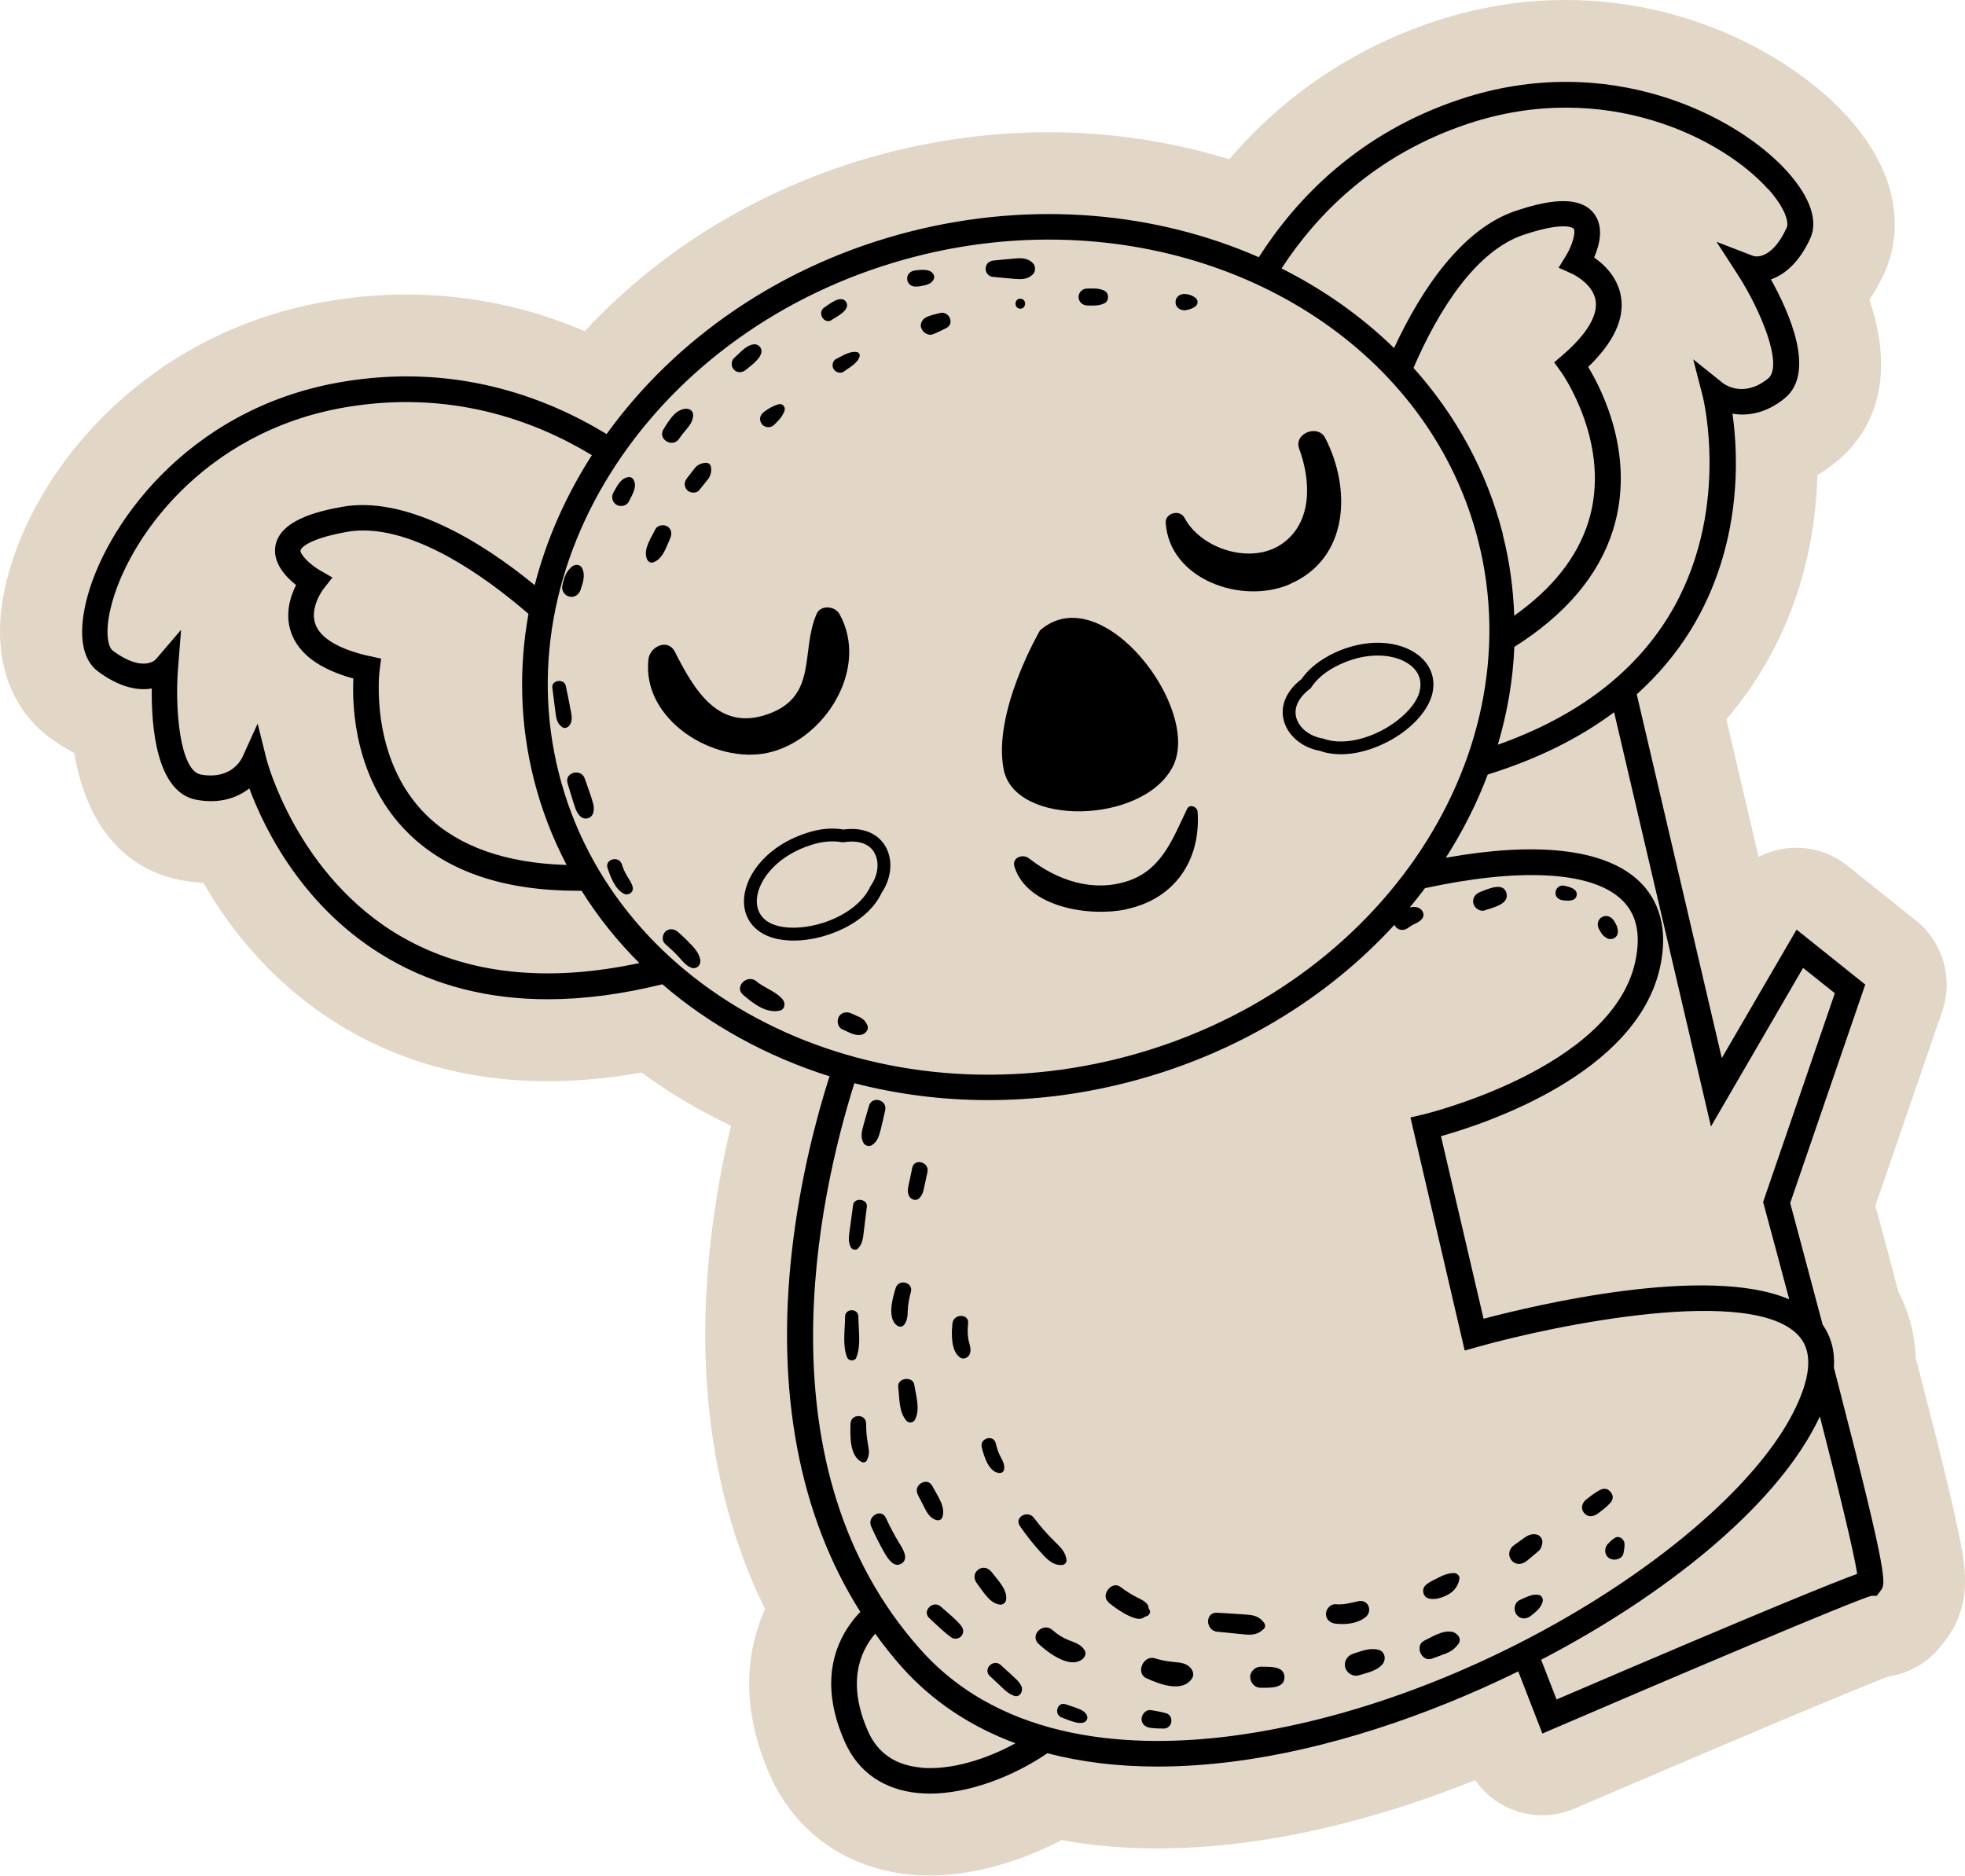 <?xml version="1.0" encoding="UTF-8"?>
<svg id="Layer_2" data-name="Layer 2" xmlns="http://www.w3.org/2000/svg" viewBox="0 0 141.63 135.2">
  <g id="Layer_1-2" data-name="Layer 1">
    <g>
      <path d="m52.69,81.13c-.58,2.43-1.11,5.23-1.46,8.27-1.15,9.96.2,19.07,3.91,26.58-1.22,2.74-1.94,6.83.37,12.01,1.83,4.11,5.53,6.71,10.14,7.14.45.04.91.06,1.37.06,3.01,0,6.41-.93,9.49-2.55,2.19.4,4.5.6,6.9.6,2,0,4.09-.14,6.22-.41,5.31-.68,10.99-2.22,16.69-4.51.63.91,1.52,1.64,2.56,2.07.73.31,1.51.46,2.28.46s1.59-.16,2.33-.48l.88-.38c10.01-4.3,19.22-8.18,21.72-9.14,1.52-.22,2.91-1.02,3.85-2.26l.28-.36c1.93-2.52,1.43-5.21,1.1-6.98-.41-2.18-1.33-6.02-3.1-12.83l-.15-.56c-.05-1.68-.47-3.27-1.23-4.7-.66-2.51-1.26-4.73-1.67-6.24l4.82-14.03c.81-2.36.05-4.97-1.89-6.53l-4.95-3.96c-1.05-.84-2.36-1.29-3.69-1.29-.36,0-.72.03-1.08.1-.57.11-1.12.3-1.63.56l-2.32-9.92c.9-1.05,1.7-2.15,2.42-3.31,3.1-5.02,4.03-10.19,4.14-14.29.45-.27.89-.58,1.32-.92,2.02-1.63,4.64-5.16,2.43-11.72.38-.56.74-1.2,1.07-1.91.76-1.65,2.04-6.04-2.58-11.21C129.74,4.56,122.31,0,112.84,0h0c-3.19,0-6.37.52-9.47,1.55-5.8,1.93-10.83,5.32-14.77,9.93-4.17-1.28-8.59-1.95-13.03-1.95-3.8,0-7.63.48-11.37,1.42-8.62,2.18-16.29,6.7-22.05,12.92-4.12-1.76-8.43-2.64-12.88-2.64-1.93,0-3.9.17-5.85.52C10.41,24.04,2.38,33.86.44,42.02c-1.61,6.74,1.6,10,3.06,11.09.63.47,1.25.86,1.85,1.17,1.17,6.83,5.15,8.69,7.71,9.17.53.1,1.07.16,1.6.19,2.04,3.55,5.32,7.66,10.43,10.61,4.24,2.45,9.08,3.69,14.38,3.69,2.16,0,4.43-.21,6.77-.63,2.01,1.47,4.17,2.76,6.46,3.84Z" style="fill: #e2d6c7; stroke-width: 0px;"/>
      <path d="m134.4,113.27c.14-.04.22-.06.27-.07-.1.01-.19.03-.27.07Z" style="stroke-width: 0px;"/>
      <path d="m92.97,42.1c4.3-1.86,4.42-6.92,2.54-10.54-.53-1.01-2.28-.31-1.87.79.84,2.26.99,5.27-1.21,6.83-2.19,1.56-5.84.43-7.06-1.86-.33-.62-1.4-.35-1.35.37.27,4.08,5.49,5.92,8.95,4.42Z" style="stroke-width: 0px;"/>
      <path d="m63.47,81.46c.12-.47.22-.94.33-1.42.18-.76-.96-1.08-1.17-.32-.13.47-.27.93-.4,1.4-.12.44-.22.85.01,1.27.11.2.4.28.6.16.4-.25.51-.65.63-1.09Z" style="stroke-width: 0px;"/>
      <path d="m61.85,89.98c.35-.35.36-.83.42-1.3.07-.57.14-1.14.21-1.7.07-.56-.91-.69-.99-.13-.08.57-.15,1.13-.23,1.7-.06.47-.17.94.07,1.37.11.18.37.22.52.07Z" style="stroke-width: 0px;"/>
      <path d="m61.71,97.87c.37-.85.16-2.05.16-2.96,0-.62-.96-.62-.96,0,0,.91-.21,2.11.16,2.96.11.25.54.25.65,0Z" style="stroke-width: 0px;"/>
      <path d="m62.43,102.62c0-.73-1.11-.72-1.13,0-.02.86-.08,2.31.8,2.76.12.06.3.04.37-.1.22-.42.17-.72.09-1.17-.09-.5-.14-.98-.13-1.49Z" style="stroke-width: 0px;"/>
      <path d="m64.97,112.71c.57-.35.09-1.08-.15-1.47-.36-.59-.68-1.2-.97-1.83-.34-.72-1.38-.09-1.06.62.28.63.59,1.25.93,1.85.22.39.69,1.18,1.25.83Z" style="stroke-width: 0px;"/>
      <path d="m69.27,117.18c-.43-.51-.96-.93-1.46-1.37-.56-.5-1.38.32-.83.83.53.48,1.03,1,1.62,1.41.22.15.56.06.71-.14.17-.23.14-.51-.04-.72Z" style="stroke-width: 0px;"/>
      <path d="m72.92,120.74c-.26-.24-.53-.48-.79-.72-.53-.48-1.31.29-.79.79.27.26.54.51.82.77.28.27.55.52.93.66.43.15.68-.36.53-.69-.15-.33-.44-.57-.7-.8Z" style="stroke-width: 0px;"/>
      <path d="m77.88,123.23c-.35-.15-.72-.26-1.08-.38-.6-.21-.87.75-.26.96.39.13,1.61.75,1.82.09.09-.29-.24-.56-.47-.66Z" style="stroke-width: 0px;"/>
      <path d="m84.03,123.49c-.37-.1-.73-.17-1.11-.22-.34-.04-.64.32-.64.64,0,.38.29.59.64.64.32.04.64.05.96.05.63,0,.77-.94.15-1.11Z" style="stroke-width: 0px;"/>
      <path d="m66.28,86.35c.24-.26.29-.56.36-.9.07-.32.14-.65.21-.97.15-.72-.95-1.02-1.1-.3-.07.32-.13.65-.2.97-.07.33-.18.66-.06.99.11.32.53.49.79.21Z" style="stroke-width: 0px;"/>
      <path d="m65.14,95.53c.26-.32.28-.68.29-1.08.02-.45.1-.88.22-1.31.21-.7-.87-.99-1.09-.3-.22.71-.63,2.13.07,2.69.14.11.37.16.5,0Z" style="stroke-width: 0px;"/>
      <path d="m65.95,102.33c.39-.76.07-1.71-.05-2.51-.1-.65-1.24-.51-1.16.16.1.8.03,1.8.6,2.44.16.18.5.14.61-.08Z" style="stroke-width: 0px;"/>
      <path d="m66.15,107.74c.19.36.37.73.56,1.09.17.33.43.66.81.75.13.03.32-.02.38-.16.32-.76-.36-1.64-.7-2.3-.36-.7-1.41-.08-1.05.61Z" style="stroke-width: 0px;"/>
      <path d="m72.1,115.67c.17.01.37-.14.41-.31.14-.76-.6-1.46-1.02-2.02-.24-.32-.64-.46-.99-.19-.35.27-.32.69-.07,1.01.43.55.91,1.45,1.68,1.51Z" style="stroke-width: 0px;"/>
      <path d="m74.86,118.5c.66.61,2.22,1.82,3.14,1.11.2-.16.32-.41.17-.66-.25-.42-.71-.55-1.14-.72-.43-.17-.83-.42-1.17-.73-.68-.6-1.67.37-1,1Z" style="stroke-width: 0px;"/>
      <path d="m82.65,120.98c.89.41,2.58,1.07,3.27,0,.16-.25.07-.54-.1-.74-.3-.37-.79-.4-1.24-.44-.46-.05-.89-.12-1.33-.26-.84-.27-1.43,1.06-.61,1.44Z" style="stroke-width: 0px;"/>
      <path d="m90.11,120.9c.02.4.33.77.76.76.57-.01,1.71.09,1.71-.76s-1.13-.74-1.71-.76c-.4,0-.78.36-.76.76Z" style="stroke-width: 0px;"/>
      <path d="m99.35,118.92c-.63-.16-1.23.1-1.83.29-.41.13-.68.56-.56.99.11.41.57.69.99.56.58-.18,1.27-.31,1.68-.78.3-.34.21-.94-.28-1.06Z" style="stroke-width: 0px;"/>
      <path d="m69.2,97.86c.27.18.61-.01.71-.29.12-.37-.06-.7-.12-1.07-.06-.37-.05-.74-.01-1.11.07-.72-1.05-.71-1.13,0-.08.73-.12,2.01.55,2.46Z" style="stroke-width: 0px;"/>
      <path d="m72.07,106.18c.13,0,.26-.09.29-.22.09-.34-.09-.66-.24-.95-.17-.31-.27-.63-.35-.97-.15-.66-1.17-.38-1.01.28.15.62.51,1.86,1.32,1.86Z" style="stroke-width: 0px;"/>
      <path d="m74.89,111.76c.44.49.93,1.1,1.65,1.05.17-.01.34-.14.33-.33-.05-.66-.52-1.02-.96-1.47-.5-.5-.96-1.03-1.39-1.6-.44-.59-1.45-.04-1.01.59.42.61.88,1.2,1.37,1.75Z" style="stroke-width: 0px;"/>
      <path d="m79.89,115.51c.45.36.91.69,1.43.94.26.12.54.25.83.24.17,0,.27-.09.4-.16.01,0,.13-.04.18-.07.11-.07.2-.23.15-.36-.01-.03-.07-.15-.09-.17-.01-.08-.02-.15-.06-.23-.14-.24-.43-.38-.67-.5-.46-.23-.89-.49-1.3-.81-.63-.48-1.48.61-.85,1.11Z" style="stroke-width: 0px;"/>
      <path d="m87.73,117.62c.64.06,1.28.13,1.92.19.6.06.99.03,1.44-.39.14-.13.11-.33,0-.47-.39-.5-.82-.54-1.44-.58-.64-.04-1.28-.08-1.92-.12-.89-.05-.86,1.28,0,1.37Z" style="stroke-width: 0px;"/>
      <path d="m97.91,115.42c-.56.12-1.05.27-1.64.22-.38-.03-.7.35-.7.7,0,.41.32.66.7.7.71.08,1.54,0,2.13-.45.56-.43.25-1.32-.49-1.17Z" style="stroke-width: 0px;"/>
      <path d="m102.99,115.23c.48.11,1.02-.08,1.44-.32.42-.24.7-.66.76-1.13.03-.21-.2-.39-.39-.39-.37,0-.75.13-1.08.31-.32.17-.71.32-.98.58-.3.29-.17.85.25.95Z" style="stroke-width: 0px;"/>
      <path d="m110.03,112.53c.21-.18.42-.35.63-.53.09-.08.19-.15.28-.24.16-.17.21-.38.23-.6.02-.23-.19-.51-.42-.55-.39-.07-.63.06-.94.28-.22.16-.44.32-.67.48-.36.25-.49.71-.21,1.08.28.37.76.36,1.1.07Z" style="stroke-width: 0px;"/>
      <path d="m115.16,109.11c.31-.24.63-.47.9-.77.14-.15.23-.39.15-.58-.07-.17-.14-.25-.28-.36-.17-.13-.43-.09-.61,0-.35.19-.66.43-.97.67-.31.24-.45.63-.19.97.26.34.67.31.99.07Z" style="stroke-width: 0px;"/>
      <path d="m104.59,117.62c-.68-.09-1.33.36-1.93.64-.72.34-.21,1.58.55,1.3.33-.12.65-.23.98-.36.41-.16.65-.34.92-.69.31-.41-.13-.85-.51-.9Z" style="stroke-width: 0px;"/>
      <path d="m110.93,114.97c-.27-.04-.46-.02-.71.07-.25.09-.48.2-.71.31-.38.19-.44.73-.2,1.04.28.36.72.34,1.05.07.35-.28.71-.56.83-1.01.05-.18-.06-.45-.27-.48Z" style="stroke-width: 0px;"/>
      <path d="m116.03,112.34c.35.2.92.03.99-.4.04-.22.08-.44.07-.66-.02-.34-.4-.63-.72-.41-.18.12-.33.26-.48.42-.3.32-.25.84.14,1.06Z" style="stroke-width: 0px;"/>
      <path d="m107.04,65.61c.54-.19,1.76-.42,1.54-1.23-.23-.85-1.39-.27-1.9-.08-.35.13-.58.46-.48.84.09.34.49.6.84.48Z" style="stroke-width: 0px;"/>
      <path d="m112.64,64.9c.34.03.93.1,1-.37.07-.47-.53-.6-.86-.68-.31-.08-.62.12-.66.44-.05.34.2.57.52.6Z" style="stroke-width: 0px;"/>
      <path d="m115.82,67.63c.36.18.78-.04.79-.46,0-.34-.13-.57-.31-.84-.19-.27-.54-.4-.84-.22-.3.17-.38.55-.22.84.15.29.28.52.58.67Z" style="stroke-width: 0px;"/>
      <path d="m49.78,68.06c-.29-.32-.61-.62-.94-.9-.26-.22-.64-.25-.89,0-.23.23-.26.67,0,.89.31.27.62.55.9.85.28.3.53.65.91.83.4.19.78-.12.71-.55-.07-.45-.39-.81-.69-1.13Z" style="stroke-width: 0px;"/>
      <path d="m54.53,70.74c-.67-.56-1.64.39-.97.97.71.61,1.65,1.36,2.64,1.14.38-.08.43-.55.21-.81-.48-.58-1.3-.81-1.89-1.3Z" style="stroke-width: 0px;"/>
      <path d="m62.52,73.93c-.1-.27-.27-.47-.54-.6-.21-.09-.41-.19-.62-.28-.32-.15-.71-.09-.9.24-.16.28-.09.76.24.9.44.19.99.55,1.47.37.24-.09.46-.35.36-.63Z" style="stroke-width: 0px;"/>
      <path d="m85.49,22.35c.25-.04.43-.1.64-.24.25-.17.25-.5,0-.67-.21-.14-.39-.21-.64-.24-.38-.06-.76.16-.76.58s.38.63.76.58Z" style="stroke-width: 0px;"/>
      <path d="m95.69,47.32c-.79.43-1.45,1-1.88,1.63-1.08.83-1.55,1.9-1.29,2.95.27,1.1,1.31,1.99,2.6,2.22.47.17.99.25,1.53.25,1.04,0,2.18-.3,3.31-.87,1.66-.85,2.9-2.15,3.25-3.4.3-1.09-.04-2.13-.96-2.86-1.3-1.03-3.83-1.41-6.56.07Zm6.63,2.54c-.27.99-1.37,2.09-2.78,2.82-1.48.76-3.03.97-4.14.57l-.08-.02c-.95-.16-1.71-.78-1.9-1.54-.17-.71.19-1.43,1.01-2.05l.06-.05.04-.07c.36-.54.91-1.02,1.6-1.4,2.34-1.28,4.51-.98,5.54-.16.62.49.84,1.16.64,1.89Z" style="stroke-width: 0px;"/>
      <path d="m59.79,77.58c-.95,2.97-2.11,7.38-2.7,12.49-1.18,10.25.52,19.17,4.92,26.12-.25.26-.49.54-.72.86-1.18,1.64-2.21,4.44-.39,8.53.97,2.17,2.8,3.43,5.29,3.67.27.02.54.04.82.04,2.84,0,6.07-1.26,8.48-2.91,2.42.63,5.06.96,7.91.96,1.75,0,3.58-.12,5.48-.36,6.68-.85,13.92-3.25,20.55-6.5l1.74,4.48.88-.38c8.51-3.66,21.5-9.18,22.84-9.55h.38s.28-.37.28-.37c.37-.48.59-.78-3.03-14.75-.11-.44-.23-.88-.34-1.32.08-1.2-.2-2.23-.81-3.1-1.11-4.21-2.08-7.78-2.34-8.77l5.41-15.75-4.95-3.96-5.39,9.26-6.13-26.22c1.52-1.37,2.82-2.91,3.88-4.62,3.75-6.09,3.45-12.59,3.02-15.61,1.06.18,2.4,0,3.75-1.1,2.3-1.85.33-6.23-.98-8.58.95-.33,2.01-1.16,2.83-2.94.59-1.27.01-2.97-1.62-4.8-3.62-4.06-12.9-8.8-23.59-5.25-7.32,2.43-11.82,7.15-14.53,11.39-7.37-3.23-16.2-4.1-25.05-1.87-9.35,2.36-17.02,7.76-21.96,14.62-4.43-2.7-11.02-5.18-19.25-3.73-11.1,1.95-17.01,10.53-18.27,15.83-.57,2.39-.27,4.16.85,5,1.57,1.17,2.9,1.41,3.89,1.24-.04,2.69.31,7.48,3.21,8.02,1.71.32,2.97-.16,3.82-.82,1.06,2.86,3.88,8.73,10.08,12.3,3.35,1.93,7.17,2.9,11.43,2.9,2.59,0,5.35-.36,8.26-1.08,3.42,2.95,7.54,5.21,12.07,6.64Zm-30.82-10.04c-7.56-4.35-9.74-12.73-9.76-12.81l-.64-2.57-1.1,2.42c-.08.17-.81,1.65-3,1.25-1.5-.28-1.87-4.71-1.64-7.61l.22-2.82-1.84,2.15s-.92.96-3.07-.64c-.37-.27-.58-1.36-.16-3.09,1.15-4.82,6.57-12.64,16.79-14.44,7.64-1.34,13.76.93,17.89,3.43-1.88,2.93-3.28,6.09-4.12,9.37-3.94-3.24-9.34-6.45-13.86-5.65-1.92.34-4.51,1.01-4.83,2.82-.21,1.21.74,2.23,1.49,2.82-.41.81-.83,2.1-.35,3.44.54,1.52,2.04,2.63,4.48,3.3-.1,2.04.07,7.38,4.03,11.22,2.8,2.72,6.88,4.08,12.15,4.08.09,0,.18,0,.27,0,1.18,1.89,2.58,3.63,4.16,5.21-6.69,1.43-12.44.8-17.12-1.89Zm46.63-50.27c14.69,0,27.62,8.57,30.95,21.73,4.03,15.94-7.56,32.66-25.83,37.28-18.27,4.61-36.41-4.6-40.44-20.54-4.03-15.94,7.56-32.66,25.83-37.28,3.19-.81,6.38-1.19,9.49-1.19Zm51.85-3.64c1.19,1.33,1.52,2.38,1.32,2.8-1.09,2.36-2.29,2.06-2.4,2.02l-2.65-1.02,1.54,2.38c1.64,2.54,3.31,6.56,2.17,7.48-1.73,1.4-3.09.44-3.23.34l-2.16-1.73.69,2.68c.02.08,2.1,8.45-2.49,15.89-2.56,4.14-6.68,7.23-12.28,9.21.68-2.3,1.09-4.66,1.19-7.05,3.69-2.33,6.07-5.14,7.1-8.39,1.66-5.27-.72-10.04-1.78-11.79,1.82-1.75,2.62-3.44,2.37-5.03-.22-1.41-1.2-2.34-1.94-2.86.38-.88.74-2.22-.03-3.19-1.14-1.44-3.73-.8-5.59-.18-3.86,1.27-6.83,5.64-8.8,9.9-2.35-2.29-5.09-4.22-8.11-5.74,2.54-3.9,6.71-8.19,13.44-10.43,9.85-3.27,18.34,1.03,21.64,4.73Zm4.8,57.96l-5.17,15.05.07.27c.55,2.04,1.18,4.36,1.81,6.75-5.9-2.53-18.25.4-22.03,1.4l-3.07-13.16c3.24-.91,14.11-4.5,15.79-12.18.74-3.38-.5-5.32-1.67-6.35-2.49-2.2-7.31-2.7-13.77-1.54,1.22-1.91,2.24-3.92,3.02-6,3.55-1.1,6.59-2.61,9.11-4.49l6.98,29.86,6.64-11.43,2.27,1.81Zm2.42,41.6c-.06.01-.14.03-.27.07.08-.04.17-.06.27-.07Zm-22.48,9.31l-1.11-2.86c9.05-4.71,16.71-10.97,19.78-16.91.11-.21.21-.42.31-.63,1.35,5.25,2.45,9.78,2.69,11.35-1.68.61-6.61,2.59-21.66,9.05Zm-45.83,4.91c-1.82-.17-3.09-1.04-3.78-2.58-1.54-3.46-.64-5.73.5-7.07.6.83,1.24,1.64,1.92,2.41,2.2,2.46,4.95,4.29,8.19,5.49-2.12,1.17-4.69,1.96-6.83,1.76Zm.01-8.48c-11.75-13.12-7.36-32.68-4.79-40.85,3.08.8,6.32,1.22,9.65,1.22,3.26,0,6.59-.4,9.93-1.25,7.82-1.98,14.48-6.08,19.34-11.38.02.04.04.07.07.11.25.33.67.32.97.07.08-.06.27-.18.36-.22.25-.12.46-.21.63-.45.16-.23.03-.54-.18-.68-.22-.15-.48-.15-.74-.09.38-.45.74-.92,1.1-1.39,6.72-1.45,11.83-1.24,14.06.73,1.18,1.04,1.53,2.54,1.09,4.58-1.68,7.72-15.16,10.98-15.3,11.01l-.9.21,3.91,16.8.93-.26c5.38-1.52,20.05-4.6,23.24-.69.94,1.15.76,2.99-.52,5.48-4.71,9.14-23.06,21.03-40.57,23.27-6.84.87-16.26.51-22.27-6.21Zm41.96-80.39c-1.16-4.58-3.41-8.63-6.45-12.02,1.75-4.06,4.45-8.45,7.98-9.61,3.06-1.01,3.56-.43,3.56-.43.18.23-.09,1.19-.53,1.92l-.55.9.96.43s1.52.69,1.71,1.95c.16,1.07-.65,2.42-2.35,3.89l-.64.55.49.68c.04.05,3.74,5.27,1.96,10.86-.81,2.54-2.59,4.78-5.33,6.72-.07-1.95-.33-3.91-.83-5.86Zm-81.68,8.76c-2.2-.49-3.55-1.29-3.92-2.31-.43-1.2.57-2.52.58-2.53l.65-.83-.92-.53c-.73-.43-1.43-1.15-1.38-1.44,0,0,.17-.75,3.34-1.32.39-.07.79-.1,1.19-.1,3.98,0,8.63,3.18,11.9,6.01-.7,3.9-.62,7.94.39,11.93.55,2.18,1.35,4.24,2.36,6.17-4.37-.13-7.74-1.31-10.05-3.54-4.22-4.08-3.44-10.43-3.43-10.49l.11-.84-.83-.19Z" style="stroke-width: 0px;"/>
      <path d="m72.34,55.46c.81,4.15,10.02,3.97,12.18-.18,2.17-4.15-5.14-13.71-9.56-9.84,0,0-3.43,5.86-2.62,10.02Z" style="stroke-width: 0px;"/>
      <path d="m81.17,65.54c3.5-.73,5.39-3.54,5.15-7.02-.03-.37-.57-.6-.76-.21-1.01,2.09-1.79,4.35-4.22,5.18-2.57.87-5.16-.04-7.18-1.62-.45-.35-1.25-.05-1.04.61.93,2.95,5.43,3.62,8.05,3.07Z" style="stroke-width: 0px;"/>
      <path d="m41.01,43c.37.1.71-.12.83-.47.17-.5.38-1.1.1-1.6-.12-.22-.39-.26-.6-.16-.21.1-.43.39-.54.59-.13.24-.19.54-.26.81-.1.35.12.73.47.83Z" style="stroke-width: 0px;"/>
      <path d="m44.44,36.39c.28.17.73.08.88-.23.23-.47.65-1.09.33-1.6-.06-.1-.18-.18-.3-.17-.6.02-.88.67-1.14,1.12-.18.3-.07.71.23.88Z" style="stroke-width: 0px;"/>
      <path d="m47.82,30.94c-.44.74.68,1.38,1.14.67.23-.35.52-.64.76-.98.18-.26.41-.85.05-1.08-.37-.23-.88.04-1.15.3-.32.31-.57.72-.8,1.1Z" style="stroke-width: 0px;"/>
      <path d="m53.76,26.66c.38-.32,1.55-1.12.97-1.7-.31-.31-.8-.05-1.09.18-.26.21-.49.45-.73.67-.24.22-.22.63,0,.85.24.24.6.21.85,0Z" style="stroke-width: 0px;"/>
      <path d="m59.96,23.05c.35-.23,1.36-.71,1.03-1.27-.34-.58-1.21.14-1.56.37-.57.37-.04,1.28.53.91Z" style="stroke-width: 0px;"/>
      <path d="m66.12,20.66c.35-.05.87-.11,1.1-.4.18-.23.14-.47-.08-.65-.3-.23-.82-.15-1.17-.12-.35.04-.63.29-.58.67.05.38.39.54.74.49Z" style="stroke-width: 0px;"/>
      <path d="m41.09,50.97c-.1-.51-.2-1.02-.31-1.53-.11-.54-1.04-.43-.97.13.07.55.14,1.1.21,1.65.06.47.09.92.51,1.2.18.12.4.02.51-.13.29-.37.13-.88.05-1.3Z" style="stroke-width: 0px;"/>
      <path d="m42.15,56.13c-.26-.78-1.49-.46-1.24.34.18.57.34,1.15.53,1.71.13.4.42.94.94.8.45-.12.47-.7.37-1.06-.16-.6-.4-1.2-.6-1.79Z" style="stroke-width: 0px;"/>
      <path d="m45.6,63.93c-.08-.31-.26-.54-.42-.81-.15-.26-.27-.53-.36-.82-.21-.65-1.25-.37-1.03.28.22.64.54,1.51,1.17,1.84.33.17.74-.11.64-.49Z" style="stroke-width: 0px;"/>
      <path d="m49.52,35.33c.22.22.67.26.88,0,.21-.27.43-.53.64-.8.2-.26.27-.61.19-.93-.04-.14-.17-.23-.31-.24-.31,0-.64.13-.83.37-.19.24-.38.48-.56.72-.21.26-.26.62,0,.88Z" style="stroke-width: 0px;"/>
      <path d="m54.9,30.56c.22.28.64.32.9.06.14-.14.28-.28.41-.43.14-.17.23-.33.32-.53.12-.27-.08-.6-.4-.52-.41.11-.71.29-1.05.54-.29.21-.41.57-.17.88Z" style="stroke-width: 0px;"/>
      <path d="m60.08,26.6c.13.23.5.36.73.19.39-.29,1.03-.61,1.15-1.12.03-.12-.04-.25-.16-.28-.51-.13-1.09.27-1.53.48-.26.12-.33.5-.19.73Z" style="stroke-width: 0px;"/>
      <path d="m66.4,23.63c.09.32.48.59.82.47.35-.13.67-.29,1-.46.61-.33.18-1.23-.46-1.08-.31.07-.6.15-.9.26-.34.13-.57.45-.47.82Z" style="stroke-width: 0px;"/>
      <path d="m73.54,21.53c-.46,0-.46.72,0,.72s.46-.72,0-.72Z" style="stroke-width: 0px;"/>
      <path d="m78.35,22.02c.44.01.85.04,1.26-.16.34-.17.34-.73,0-.9-.4-.2-.82-.17-1.26-.16-.33,0-.61.27-.61.61s.28.6.61.61Z" style="stroke-width: 0px;"/>
      <path d="m71.61,19.96c.49.05.99.1,1.48.14.5.04.96.06,1.34-.31.23-.22.23-.62,0-.84-.38-.37-.84-.36-1.34-.31-.49.04-.99.09-1.48.14-.76.07-.76,1.11,0,1.19Z" style="stroke-width: 0px;"/>
      <path d="m48.08,37.94c-.27-.16-.71-.08-.85.22-.29.61-.88,1.42-.61,2.12.07.18.25.33.45.26.72-.24.95-1.12,1.24-1.75.14-.31.09-.67-.22-.85Z" style="stroke-width: 0px;"/>
      <path d="m48.65,46.99c-.51-1-1.8-.39-1.91.52-.51,4.38,4.74,7.61,8.62,6.75,4.05-.89,7.35-6.06,5.14-10.01-.32-.57-1.35-.67-1.64,0-1.18,2.7.12,5.92-3.49,7.22-3.61,1.3-5.35-1.79-6.72-4.47Z" style="stroke-width: 0px;"/>
      <path d="m60.76,59.79c-.76-.13-1.62-.06-2.48.21-2.97.91-4.47,2.99-4.64,4.64-.12,1.16.38,2.13,1.38,2.68.58.32,1.34.48,2.18.48.79,0,1.66-.14,2.52-.43,1.83-.61,3.22-1.71,3.83-3.02.74-1.09.83-2.45.23-3.41-.58-.92-1.67-1.33-3.02-1.14Zm2.23,1.63c.42.66.32,1.64-.23,2.43l-.04.07c-.49,1.08-1.72,2.04-3.3,2.57-1.51.5-3.07.51-3.96.02-.66-.36-.98-1-.9-1.78.13-1.31,1.44-3.07,3.99-3.85.75-.23,1.49-.29,2.12-.17h.08s.08,0,.08,0c1.01-.16,1.78.09,2.17.71Z" style="stroke-width: 0px;"/>
    </g>
  </g>
</svg>